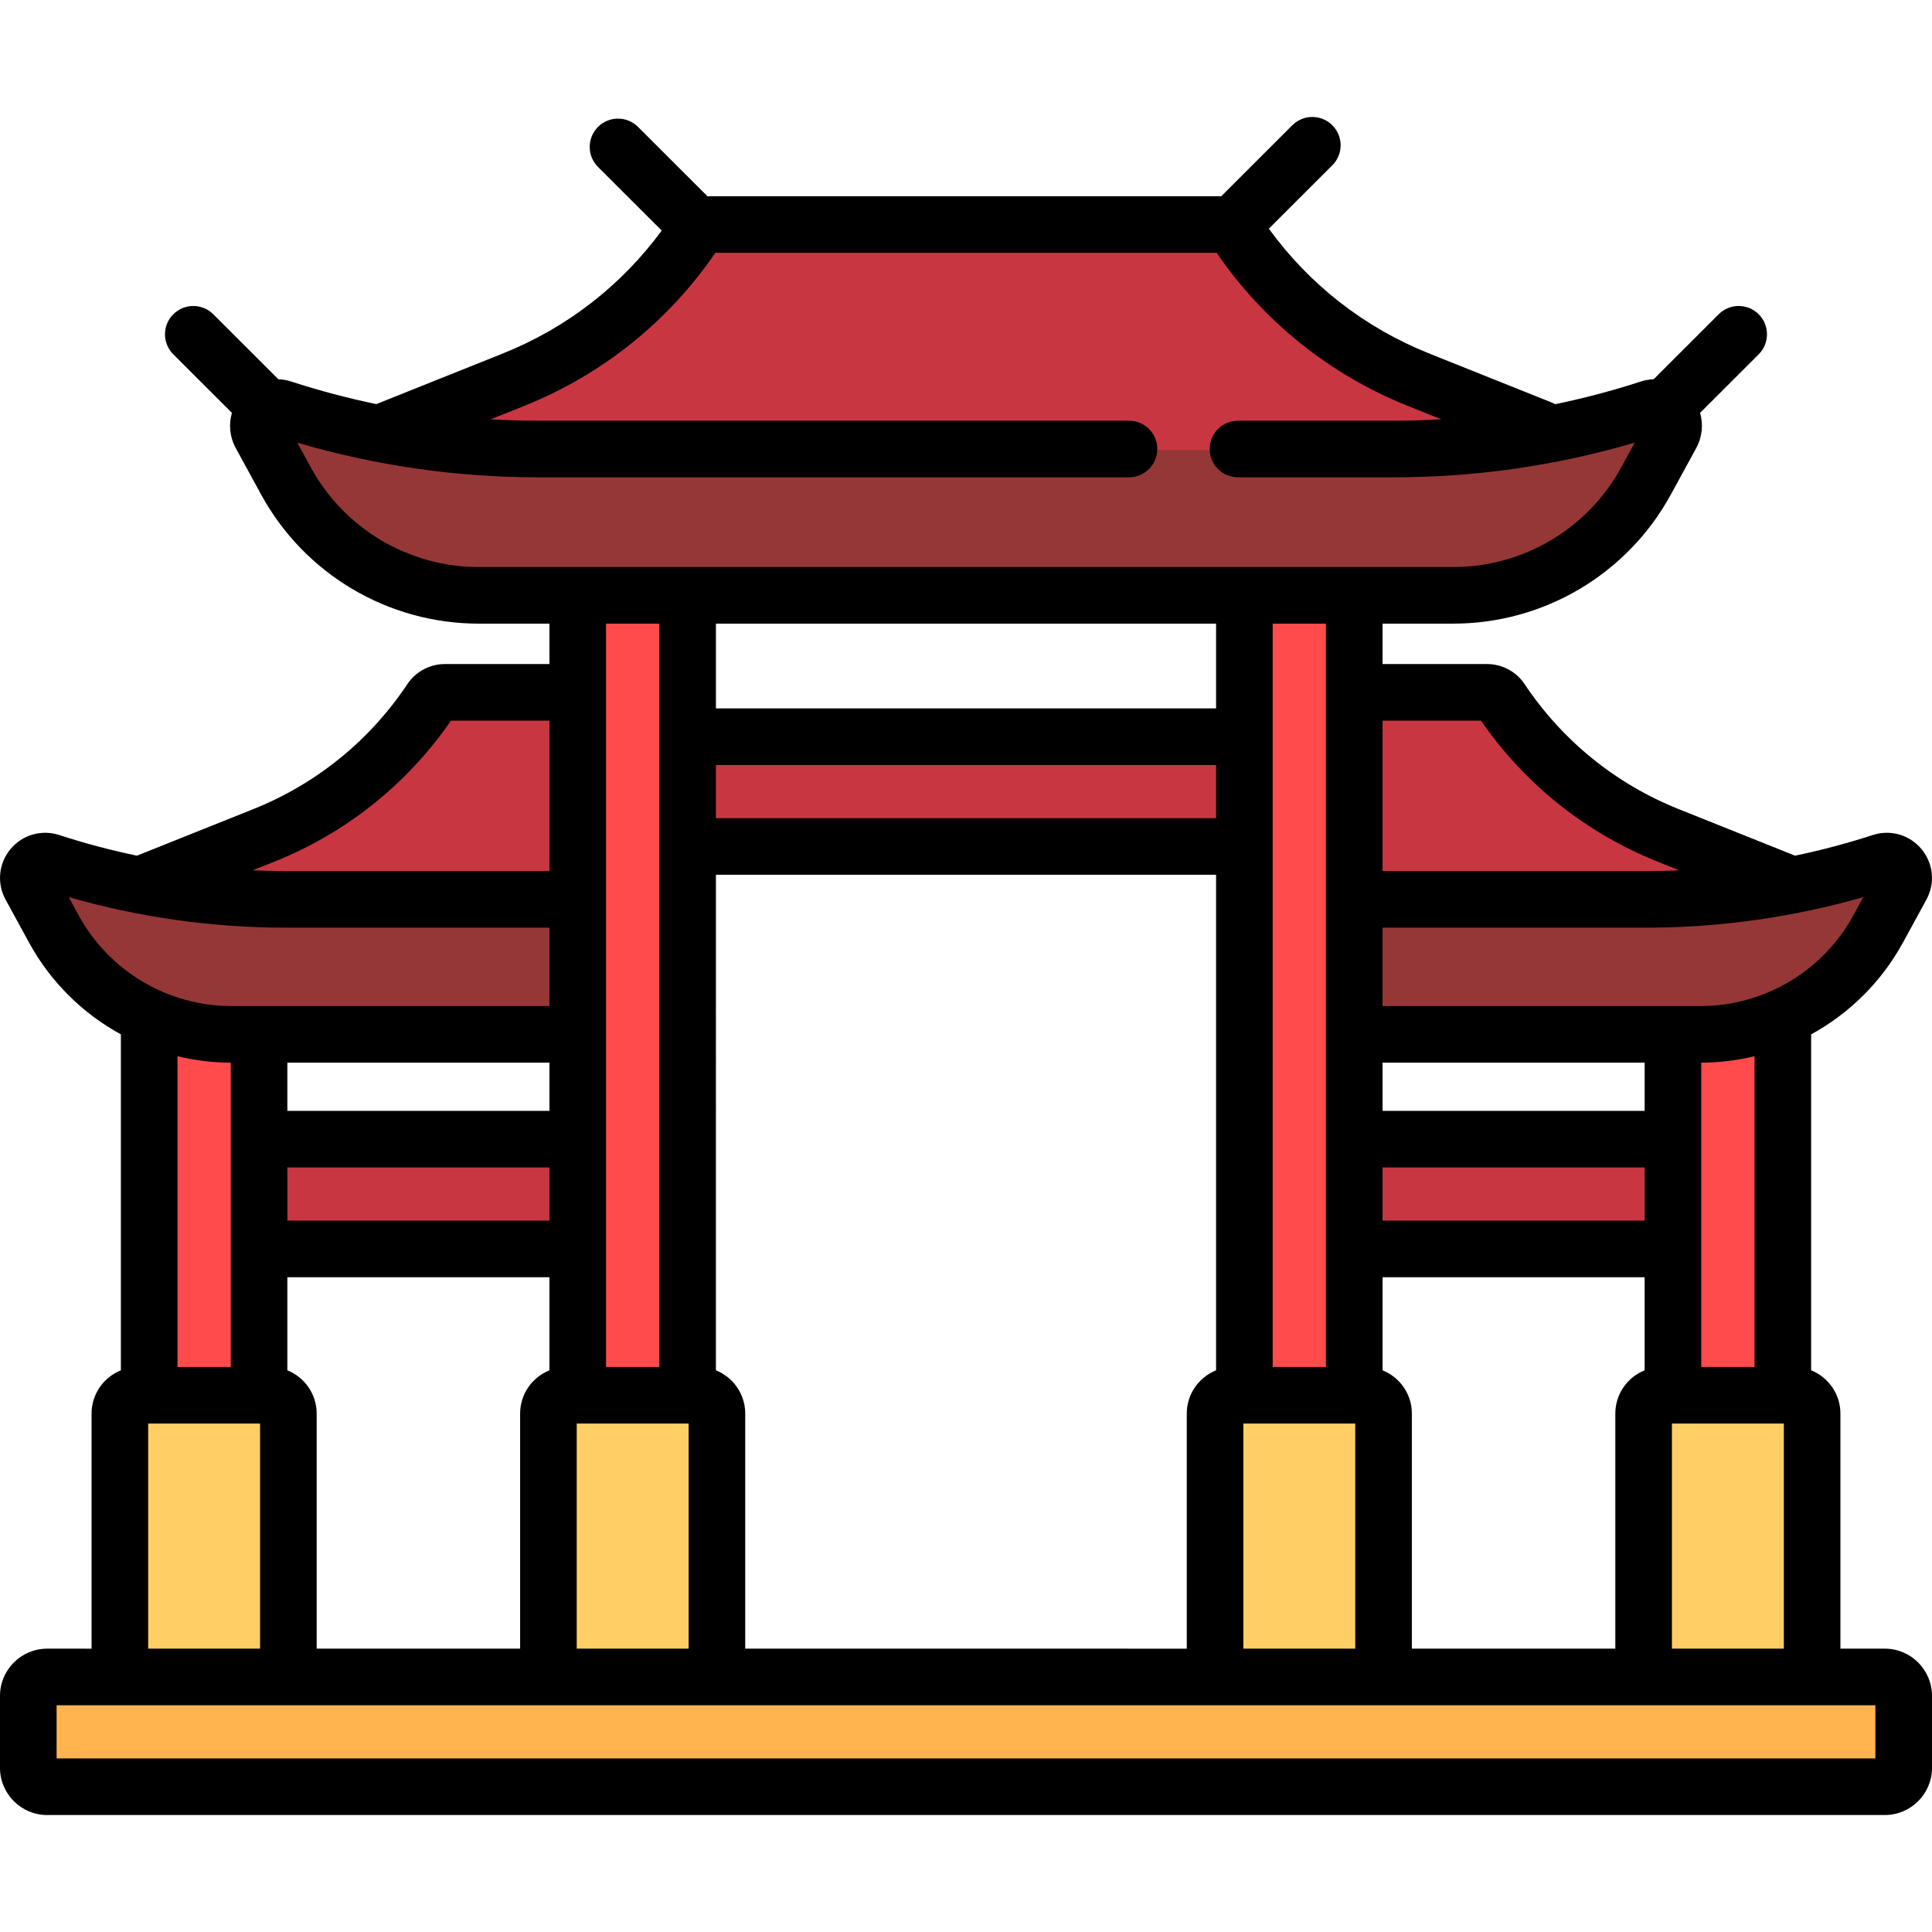 <?xml version="1.0" encoding="iso-8859-1"?>
<!-- Generator: Adobe Illustrator 19.0.0, SVG Export Plug-In . SVG Version: 6.00 Build 0)  -->
<svg version="1.1" id="Capa_1" xmlns="http://www.w3.org/2000/svg" xmlns:xlink="http://www.w3.org/1999/xlink" x="0px" y="0px"
	 viewBox="0 0 512 512" style="enable-background:new 0 0 512 512;" xml:space="preserve">
<g>
	<path style="fill:#C83741;" d="M162.813,306.208v19.31c0,2.666-2.173,4.828-4.854,4.828H58.947c-2.681,0-4.854-2.161-4.854-4.828
		v-19.31c0-2.666,2.173-4.827,4.854-4.827h99.012C160.64,301.38,162.813,303.542,162.813,306.208z M453.053,301.38h-99.012
		c-2.681,0-4.854,2.161-4.854,4.827v19.31c0,2.666,2.173,4.828,4.854,4.828h99.012c2.681,0,4.854-2.161,4.854-4.828v-19.31
		C457.906,303.542,455.733,301.38,453.053,301.38z M349.188,200.001c0-2.666-2.173-4.828-4.854-4.828H167.666
		c-2.681,0-4.854,2.161-4.854,4.828v19.31c0,2.666,2.173,4.828,4.854,4.828h176.668c2.681,0,4.854-2.161,4.854-4.828V200.001z"/>
	<path style="fill:#C83741;" d="M173.811,183.46h8.415v80.15h-8.415H57.417c-14.835,0-26.86-11.962-26.86-26.717l39.316-15.664
		c18.07-7.199,33.523-19.677,44.321-35.787l0,0c0.83-1.239,2.228-1.983,3.725-1.983L173.811,183.46L173.811,183.46z M442.127,221.23
		c-18.07-7.199-33.523-19.677-44.321-35.787l0,0c-0.83-1.239-2.228-1.983-3.725-1.983h-55.893h-8.415v80.15h8.415h116.394
		c14.835,0,26.86-11.962,26.86-26.717L442.127,221.23z M418.543,117.931L418.543,117.931l-42.625-16.983
		c-19.591-7.805-36.345-21.333-48.051-38.799c-0.9-1.343-2.415-2.15-4.038-2.15h-60.597h-14.461h-60.597
		c-1.623,0-3.138,0.807-4.038,2.15c-11.707,17.466-28.46,30.994-48.051,38.799L93.46,117.931l0,0
		c0,15.997,13.038,28.966,29.121,28.966h126.191h14.461h126.191C405.505,146.897,418.543,133.929,418.543,117.931z"/>
</g>
<path style="fill:#FF4B4B;" d="M68.654,257.932v197.932c0,2.666-2.173,4.828-4.854,4.828H44.387c-2.681,0-4.854-2.161-4.854-4.828
	V257.932c0-2.666,2.173-4.828,4.854-4.828h19.414C66.481,253.104,68.654,255.266,68.654,257.932z M467.613,253.104h-19.414
	c-2.681,0-4.854,2.161-4.854,4.828v197.932c0,2.666,2.173,4.828,4.854,4.828h19.414c2.681,0,4.854-2.161,4.854-4.828V257.932
	C472.467,255.266,470.294,253.104,467.613,253.104z"/>
<path style="fill:#963737;" d="M75.901,238.102h106.326v35.622H70.711h-9.295c-19.659,0-37.747-10.681-47.161-27.847l-6.193-11.293
	c-1.94-3.538,1.466-7.615,5.318-6.366C33.567,234.766,54.667,238.102,75.901,238.102z M498.62,228.219
	c-20.187,6.548-41.288,9.883-62.521,9.883H329.773v35.622h111.516h9.295c19.659,0,37.747-10.681,47.161-27.847l6.193-11.293
	C505.878,231.046,502.472,226.969,498.62,228.219z"/>
<path style="fill:#FF4B4B;" d="M182.227,151.724v265.518c0,2.666-2.173,4.828-4.854,4.828h-19.414c-2.681,0-4.854-2.161-4.854-4.828
	V151.724c0-2.666,2.173-4.828,4.854-4.828h19.414C180.054,146.897,182.227,149.058,182.227,151.724z M354.041,146.897h-19.414
	c-2.681,0-4.854,2.161-4.854,4.828v265.518c0,2.666,2.173,4.828,4.854,4.828h19.414c2.681,0,4.854-2.161,4.854-4.828V151.724
	C358.895,149.058,356.722,146.897,354.041,146.897z"/>
<path style="fill:#963737;" d="M437.166,108.526L437.166,108.526c4.176-1.355,7.869,3.066,5.766,6.901l-6.714,12.244
	c-10.206,18.611-29.817,30.191-51.131,30.191h-10.078H136.991h-10.078c-21.313,0-40.925-11.58-51.131-30.191l-6.714-12.244
	c-2.103-3.836,1.589-8.256,5.766-6.901l0,0c21.887,7.099,44.763,10.715,67.784,10.715h226.765
	C392.403,119.241,415.28,115.625,437.166,108.526z"/>
<path style="fill:#FFCF65;" d="M189.992,373.794v72.414c0,2.666-2.173,4.828-4.854,4.828h-34.945c-2.681,0-4.854-2.161-4.854-4.828
	v-72.414c0-2.666,2.173-4.828,4.854-4.828h34.945C187.819,368.967,189.992,371.128,189.992,373.794z M71.566,368.967H36.621
	c-2.681,0-4.854,2.162-4.854,4.828v72.414c0,2.666,2.173,4.828,4.854,4.828h34.945c2.681,0,4.854-2.161,4.854-4.828v-72.414
	C76.42,371.128,74.247,368.967,71.566,368.967z M475.379,368.967h-34.945c-2.681,0-4.854,2.162-4.854,4.828v72.414
	c0,2.666,2.173,4.828,4.854,4.828h34.945c2.681,0,4.854-2.161,4.854-4.828v-72.414C480.232,371.128,478.059,368.967,475.379,368.967
	z M361.807,368.967h-34.945c-2.681,0-4.854,2.162-4.854,4.828v72.414c0,2.666,2.173,4.828,4.854,4.828h34.945
	c2.681,0,4.854-2.161,4.854-4.828v-72.414C366.66,371.128,364.487,368.967,361.807,368.967z"/>
<path style="fill:#FFB450;" d="M504.5,448.139v19.31c0,2.666-2.173,4.828-4.854,4.828H12.354c-2.681,0-4.854-2.161-4.854-4.828
	v-19.31c0-2.666,2.173-4.828,4.854-4.828h487.293C502.327,443.312,504.5,445.473,504.5,448.139z"/>
<path d="M499.5,436.913h-11.768v-62.308c0-5.188-3.221-9.63-7.766-11.455v-89.032c10.111-5.525,18.637-13.887,24.36-24.368
	l6.194-11.341c2.364-4.332,1.855-9.583-1.297-13.38c-3.156-3.8-8.231-5.267-12.927-3.737c-6.775,2.207-13.646,4.026-20.588,5.471
	l-30.797-12.321c-16.736-6.696-30.868-18.154-40.867-33.135c-2.227-3.336-5.951-5.329-9.965-5.329h-27.687v-10.706h18.692
	c24.071,0,46.186-13.113,57.713-34.222l6.714-12.295c1.605-2.937,1.919-6.283,1.028-9.345l15.533-15.514
	c2.931-2.927,2.934-7.676,0.007-10.607c-2.928-2.93-7.677-2.933-10.606-0.006L438.238,100.5c-1.133,0.043-2.274,0.235-3.394,0.601
	c-7.472,2.434-15.053,4.435-22.711,6.017c-0.294-0.167-0.597-0.322-0.919-0.451l-32.51-13.006
	c-17.09-6.837-31.691-18.227-42.439-33.059l16.814-16.795c2.931-2.927,2.934-7.676,0.007-10.607
	c-2.928-2.931-7.677-2.932-10.606-0.006l-18.833,18.811H188.172c-0.22,0-0.434,0.029-0.652,0.04L169.083,33.63
	c-2.931-2.927-7.68-2.924-10.607,0.006c-2.927,2.931-2.924,7.68,0.006,10.607L175.36,61.1
	c-10.712,14.585-25.168,25.801-42.064,32.56l-33.429,13.374c-0.043,0.017-0.083,0.04-0.125,0.057
	c-7.616-1.578-15.154-3.571-22.585-5.991c-1.121-0.365-2.261-0.557-3.394-0.6L56.525,83.284c-2.931-2.927-7.68-2.924-10.607,0.006
	c-2.927,2.931-2.924,7.68,0.006,10.607l15.534,15.515c-0.891,3.062-0.577,6.407,1.027,9.344l6.714,12.295
	c11.528,21.109,33.642,34.222,57.713,34.222h18.692v10.706h-27.687c-4.013,0-7.737,1.992-9.963,5.328
	c-10,14.982-24.132,26.44-40.868,33.136l-30.796,12.32c-6.941-1.446-13.813-3.265-20.587-5.471
	c-4.697-1.53-9.771-0.063-12.927,3.738c-3.152,3.797-3.661,9.049-1.296,13.38l6.193,11.34c5.724,10.48,14.25,18.843,24.361,24.368
	v89.032c-4.545,1.825-7.766,6.268-7.766,11.455v62.308H12.5c-6.893,0-12.5,5.607-12.5,12.5V468.5c0,6.893,5.607,12.5,12.5,12.5h487
	c6.893,0,12.5-5.607,12.5-12.5v-19.086C512,442.521,506.393,436.913,499.5,436.913z M443.08,436.913v-59.655h29.652v59.655H443.08z
	 M374.16,436.913v-62.308c0-5.188-3.221-9.63-7.766-11.455v-24.674h69.451v24.674c-4.545,1.825-7.766,6.268-7.766,11.455v62.308
	L374.16,436.913L374.16,436.913z M329.508,436.913v-59.655h29.652v59.655H329.508z M197.492,436.913v-62.308
	c0-5.188-3.221-9.63-7.766-11.455V231.826h132.547V363.15c-4.545,1.825-7.766,6.268-7.766,11.455v62.308L197.492,436.913
	L197.492,436.913z M152.84,436.913v-59.655h29.652v59.655H152.84z M83.92,436.913v-62.308c0-5.188-3.221-9.63-7.766-11.455v-24.674
	h69.451v24.674c-4.545,1.825-7.766,6.268-7.766,11.455v62.308L83.92,436.913L83.92,436.913z M145.605,281.619v12.771H76.154v-12.771
	H145.605z M76.154,309.39h69.451v14.086H76.154V309.39z M322.273,165.273v22.467H189.727v-22.467H322.273z M189.727,202.74h132.547
	v14.086H189.727V202.74z M366.395,309.39h69.451v14.086h-69.451V309.39z M435.846,294.39h-69.451v-12.771h69.451V294.39z
	 M464.967,362.258h-14.121v-80.644c4.819-0.021,9.553-0.602,14.121-1.703V362.258z M491.163,242.561
	c-8.104,14.839-23.652,24.058-40.578,24.058h-84.19v-20.771h69.704c19.562,0,38.936-2.724,57.695-8.104L491.163,242.561z
	 M392.481,190.979c11.631,16.856,27.801,29.766,46.859,37.391l5.667,2.267c-2.964,0.135-5.934,0.212-8.909,0.212h-69.704V190.98
	L392.481,190.979L392.481,190.979z M351.395,362.258h-14.121V165.273h14.121V362.258z M82.365,123.862l-3.58-6.555
	c20.736,6.097,42.177,9.185,63.833,9.185h156.579c4.143,0,7.5-3.358,7.5-7.5s-3.357-7.5-7.5-7.5H142.618
	c-4.202,0-8.396-0.125-12.576-0.374l8.826-3.531c20.649-8.261,38.154-22.278,50.708-40.583h132.85
	c12.553,18.306,30.058,32.322,50.707,40.583l8.826,3.531c-4.18,0.248-8.373,0.374-12.575,0.374h-41.309c-4.143,0-7.5,3.358-7.5,7.5
	s3.357,7.5,7.5,7.5h41.309c21.654,0,43.097-3.088,63.832-9.185l-3.579,6.556c-8.897,16.291-25.967,26.411-44.549,26.411H126.913
	C108.332,150.273,91.261,140.153,82.365,123.862z M174.727,165.273v196.985h-14.121V165.273H174.727z M72.659,228.369
	c19.059-7.625,35.229-20.534,46.86-37.391h26.086v39.869H75.901c-2.975,0-5.945-0.076-8.909-0.212L72.659,228.369z M20.837,242.561
	l-2.631-4.818c18.76,5.38,38.133,8.104,57.695,8.104h69.705v20.771h-84.19C44.49,266.619,28.941,257.401,20.837,242.561z
	 M61.154,281.615v80.644H47.033v-82.347C51.601,281.013,56.335,281.594,61.154,281.615z M39.268,377.258H68.92v59.655H39.268
	V377.258z M497,466H15v-14.086h482V466z"/>
<g>
</g>
<g>
</g>
<g>
</g>
<g>
</g>
<g>
</g>
<g>
</g>
<g>
</g>
<g>
</g>
<g>
</g>
<g>
</g>
<g>
</g>
<g>
</g>
<g>
</g>
<g>
</g>
<g>
</g>
</svg>
